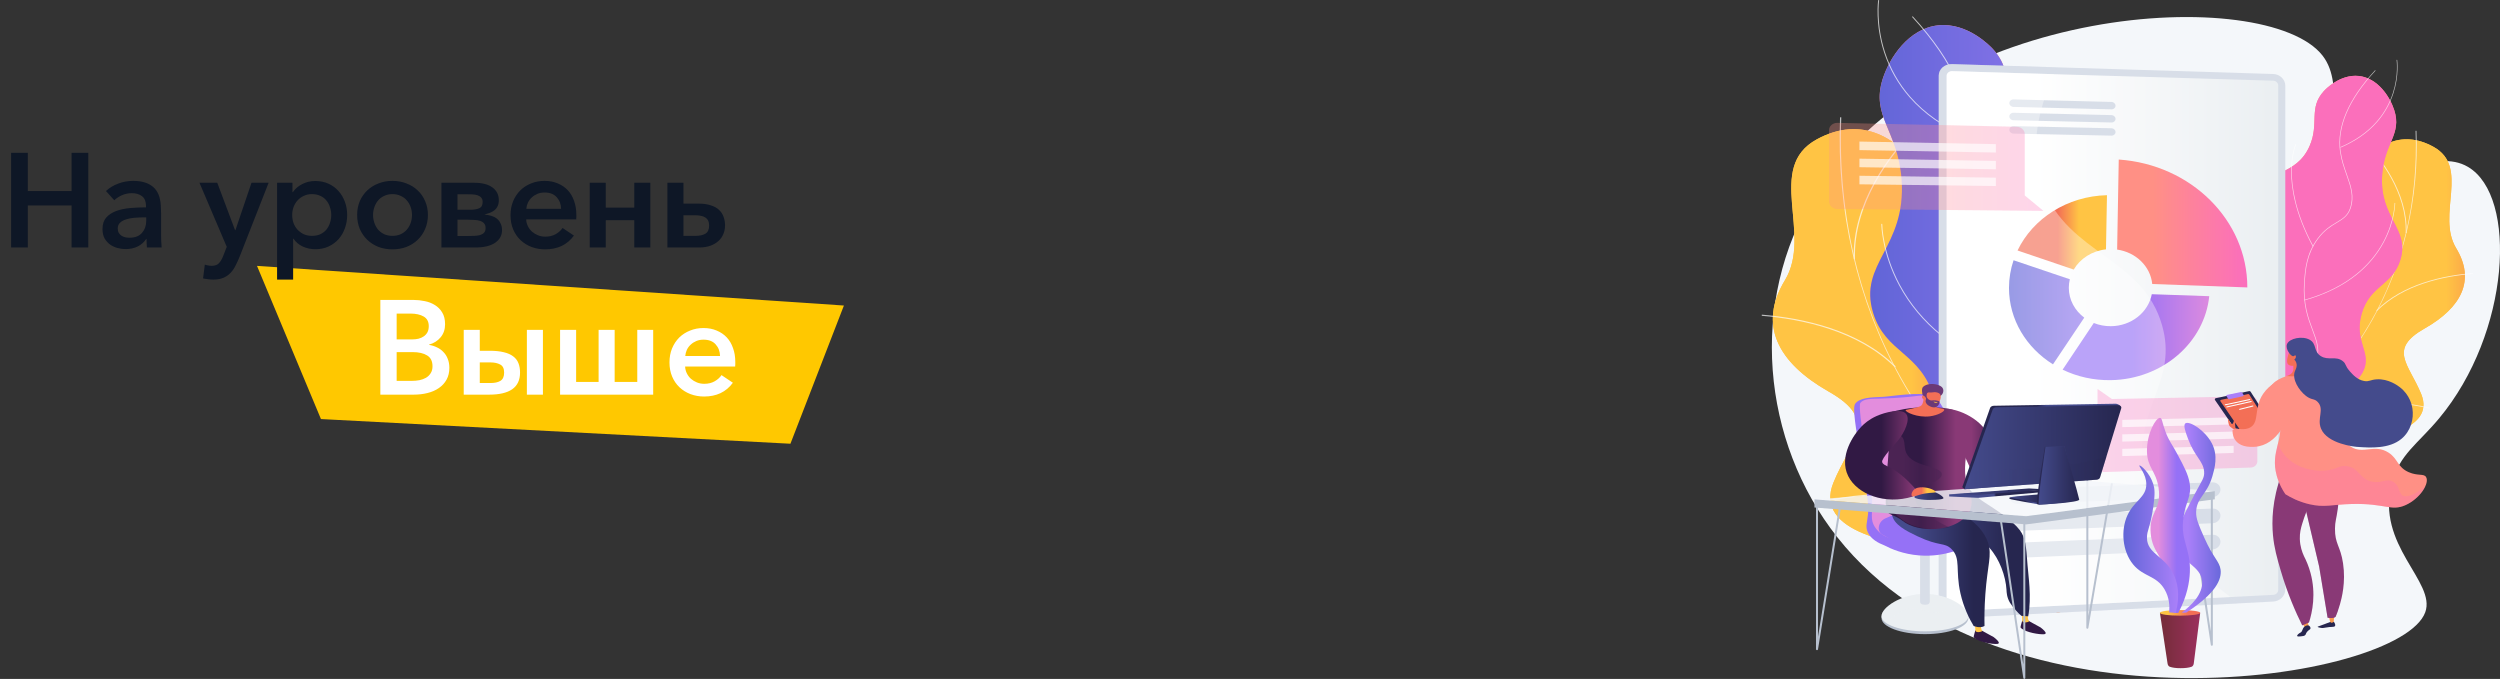 <svg width="1495" height="406" viewBox="0 0 1495 406" fill="none" xmlns="http://www.w3.org/2000/svg">
<rect x="0" y="0" width="1495" height="406" fill="#333333" stroke="none"/>
<path d="M153.686 159L504.659 182.71L472.677 265.351L191.927 250.598L153.686 159Z" fill="#FFC800"/>
<path d="M6.64 91.36H16.64V114.24H42.8V91.36H52.8V148H42.8V122.88H16.64V148H6.64V91.36ZM87.293 123.04C87.293 120.48 86.52 118.587 84.973 117.36C83.427 116.133 81.373 115.52 78.813 115.52C76.787 115.52 74.84 115.92 72.973 116.72C71.16 117.52 69.613 118.533 68.333 119.76L63.373 114.24C65.347 112.373 67.746 110.907 70.573 109.84C73.453 108.72 76.493 108.16 79.693 108.16C84.76 108.16 88.707 109.36 91.533 111.76C94.36 114.16 95.906 117.92 96.173 123.04C96.227 123.787 96.253 124.533 96.253 125.28C96.306 126.027 96.333 126.8 96.333 127.6V139.84C96.333 141.227 96.36 142.64 96.413 144.08C96.466 145.467 96.546 146.773 96.653 148H87.853C87.8 147.2 87.746 146.373 87.693 145.52C87.64 144.667 87.613 143.787 87.613 142.88H87.453C86.067 144.907 84.333 146.427 82.253 147.44C80.173 148.453 77.773 148.96 75.053 148.96C73.56 148.96 71.987 148.747 70.333 148.32C68.733 147.893 67.266 147.227 65.933 146.32C64.6 145.36 63.48 144.133 62.573 142.64C61.72 141.093 61.293 139.2 61.293 136.96C61.293 134.08 62.04 131.787 63.533 130.08C65.08 128.373 67.08 127.067 69.533 126.16C72.04 125.253 74.84 124.667 77.933 124.4C81.026 124.133 84.147 124 87.293 124V123.04ZM85.853 130C84.04 130 82.2 130.08 80.333 130.24C78.52 130.4 76.867 130.72 75.373 131.2C73.933 131.627 72.733 132.293 71.773 133.2C70.867 134.053 70.413 135.2 70.413 136.64C70.413 137.707 70.626 138.587 71.053 139.28C71.48 139.973 72.013 140.533 72.653 140.96C73.347 141.387 74.12 141.707 74.973 141.92C75.826 142.08 76.68 142.16 77.533 142.16C80.733 142.16 83.186 141.2 84.893 139.28C86.6 137.307 87.453 134.88 87.453 132V130H85.853ZM140.556 137.6H140.796L150.396 109.28H160.636L143.516 152.96C142.662 155.093 141.782 157.04 140.876 158.8C140.022 160.56 138.982 162.053 137.756 163.28C136.582 164.507 135.169 165.467 133.516 166.16C131.862 166.853 129.862 167.2 127.516 167.2C126.449 167.2 125.382 167.12 124.316 166.96C123.302 166.853 122.342 166.693 121.436 166.48L122.476 158.24C123.062 158.453 123.702 158.613 124.396 158.72C125.142 158.88 125.862 158.96 126.556 158.96C128.529 158.96 129.996 158.427 130.956 157.36C131.916 156.347 132.769 154.88 133.516 152.96L135.596 147.6L119.276 109.28H129.916L140.556 137.6ZM175.296 167.2H165.696V109.28H174.896V114.88H175.136C176.522 112.853 178.389 111.253 180.736 110.08C183.082 108.853 185.669 108.24 188.496 108.24C191.429 108.24 194.069 108.773 196.416 109.84C198.762 110.907 200.762 112.373 202.416 114.24C204.069 116.053 205.349 118.213 206.256 120.72C207.162 123.173 207.616 125.787 207.616 128.56C207.616 131.333 207.162 133.973 206.256 136.48C205.402 138.933 204.149 141.093 202.496 142.96C200.842 144.827 198.816 146.32 196.416 147.44C194.069 148.507 191.429 149.04 188.496 149.04C185.936 149.04 183.456 148.507 181.056 147.44C178.709 146.32 176.842 144.747 175.456 142.72H175.296V167.2ZM198.096 128.56C198.096 126.907 197.829 125.333 197.296 123.84C196.816 122.293 196.096 120.96 195.136 119.84C194.176 118.667 192.976 117.76 191.536 117.12C190.096 116.427 188.416 116.08 186.496 116.08C184.736 116.08 183.136 116.427 181.696 117.12C180.256 117.76 179.002 118.667 177.936 119.84C176.922 120.96 176.122 122.293 175.536 123.84C175.002 125.333 174.736 126.907 174.736 128.56C174.736 130.267 175.002 131.893 175.536 133.44C176.122 134.933 176.922 136.24 177.936 137.36C179.002 138.48 180.256 139.387 181.696 140.08C183.136 140.72 184.736 141.04 186.496 141.04C188.416 141.04 190.096 140.72 191.536 140.08C192.976 139.387 194.176 138.48 195.136 137.36C196.096 136.187 196.816 134.853 197.296 133.36C197.829 131.813 198.096 130.213 198.096 128.56ZM255.893 128.56C255.893 131.6 255.333 134.4 254.213 136.96C253.146 139.467 251.653 141.627 249.733 143.44C247.866 145.253 245.626 146.667 243.013 147.68C240.453 148.64 237.679 149.12 234.693 149.12C231.706 149.12 228.933 148.64 226.373 147.68C223.813 146.667 221.573 145.253 219.653 143.44C217.786 141.627 216.293 139.467 215.173 136.96C214.106 134.4 213.573 131.6 213.573 128.56C213.573 125.52 214.106 122.747 215.173 120.24C216.293 117.733 217.786 115.6 219.653 113.84C221.573 112.027 223.813 110.64 226.373 109.68C228.933 108.667 231.706 108.16 234.693 108.16C237.679 108.16 240.453 108.667 243.013 109.68C245.626 110.64 247.866 112.027 249.733 113.84C251.653 115.6 253.146 117.733 254.213 120.24C255.333 122.747 255.893 125.52 255.893 128.56ZM246.373 128.56C246.373 126.907 246.106 125.333 245.573 123.84C245.039 122.293 244.266 120.96 243.253 119.84C242.293 118.667 241.066 117.76 239.573 117.12C238.133 116.427 236.506 116.08 234.693 116.08C232.879 116.08 231.253 116.427 229.812 117.12C228.373 117.76 227.146 118.667 226.133 119.84C225.173 120.96 224.426 122.293 223.893 123.84C223.359 125.333 223.093 126.907 223.093 128.56C223.093 130.213 223.359 131.813 223.893 133.36C224.426 134.853 225.173 136.187 226.133 137.36C227.146 138.48 228.373 139.387 229.812 140.08C231.253 140.72 232.879 141.04 234.693 141.04C236.506 141.04 238.133 140.72 239.573 140.08C241.066 139.387 242.293 138.48 243.253 137.36C244.266 136.187 245.039 134.853 245.573 133.36C246.106 131.813 246.373 130.213 246.373 128.56ZM281.176 125.44C283.363 125.44 285.15 125.147 286.536 124.56C287.923 123.973 288.616 122.72 288.616 120.8C288.616 119.68 288.35 118.827 287.816 118.24C287.283 117.6 286.563 117.12 285.656 116.8C284.75 116.48 283.683 116.293 282.456 116.24C281.23 116.187 279.923 116.16 278.536 116.16H273.576V125.44H281.176ZM273.576 141.12H279.416C280.91 141.12 282.323 141.093 283.656 141.04C284.99 140.987 286.136 140.827 287.096 140.56C288.11 140.24 288.91 139.76 289.496 139.12C290.083 138.48 290.376 137.547 290.376 136.32C290.376 135.147 290.083 134.24 289.496 133.6C288.91 132.907 288.11 132.4 287.096 132.08C286.136 131.76 284.99 131.573 283.656 131.52C282.323 131.413 280.91 131.36 279.416 131.36H273.576V141.12ZM263.976 148V109.28H283.336C288.243 109.28 291.95 110.213 294.456 112.08C297.016 113.947 298.296 116.48 298.296 119.68C298.296 121.12 298.056 122.32 297.576 123.28C297.15 124.24 296.536 125.04 295.736 125.68C294.936 126.32 294.003 126.853 292.936 127.28C291.923 127.653 290.83 128 289.656 128.32C291.096 128.427 292.456 128.667 293.736 129.04C295.016 129.413 296.136 129.973 297.096 130.72C298.056 131.467 298.803 132.427 299.336 133.6C299.923 134.72 300.216 136.08 300.216 137.68C300.216 140.773 298.83 143.28 296.056 145.2C293.283 147.067 289.363 148 284.296 148H263.976ZM335.534 124.88C335.481 122.107 334.601 119.787 332.894 117.92C331.241 116.053 328.814 115.12 325.614 115.12C324.068 115.12 322.654 115.387 321.374 115.92C320.094 116.453 318.974 117.173 318.014 118.08C317.054 118.933 316.281 119.973 315.694 121.2C315.161 122.373 314.841 123.6 314.734 124.88H335.534ZM344.654 128.4C344.654 128.827 344.654 129.28 344.654 129.76C344.654 130.24 344.628 130.72 344.574 131.2H314.654C314.708 132.64 315.054 134 315.694 135.28C316.334 136.56 317.161 137.653 318.174 138.56C319.241 139.467 320.441 140.187 321.774 140.72C323.108 141.253 324.548 141.52 326.094 141.52C328.494 141.52 330.574 141.013 332.334 140C334.094 138.987 335.454 137.76 336.414 136.32L343.214 140.88C341.188 143.653 338.708 145.733 335.774 147.12C332.894 148.453 329.641 149.12 326.014 149.12C323.134 149.12 320.414 148.64 317.854 147.68C315.348 146.72 313.161 145.36 311.294 143.6C309.428 141.84 307.961 139.707 306.894 137.2C305.828 134.693 305.294 131.867 305.294 128.72C305.294 125.68 305.801 122.907 306.814 120.4C307.881 117.84 309.321 115.653 311.134 113.84C313.001 112.027 315.161 110.64 317.614 109.68C320.068 108.667 322.734 108.16 325.614 108.16C328.548 108.16 331.188 108.667 333.534 109.68C335.881 110.64 337.881 112 339.534 113.76C341.188 115.52 342.441 117.653 343.294 120.16C344.201 122.613 344.654 125.36 344.654 128.4ZM362.251 148H352.651V109.28H362.251V124.16H379.291V109.28H388.891V148H379.291V131.68H362.251V148ZM408.698 109.28V121.76H417.738C420.618 121.76 423.071 122.107 425.098 122.8C427.125 123.44 428.751 124.347 429.978 125.52C431.258 126.693 432.165 128.08 432.698 129.68C433.285 131.28 433.578 132.987 433.578 134.8C433.578 136.667 433.231 138.4 432.538 140C431.898 141.6 430.911 142.987 429.578 144.16C428.298 145.333 426.698 146.267 424.778 146.96C422.858 147.653 420.618 148 418.058 148H399.098V109.28H408.698ZM408.698 141.04H415.978C418.378 141.04 420.325 140.613 421.818 139.76C423.311 138.853 424.058 137.2 424.058 134.8C424.058 133.627 423.845 132.64 423.418 131.84C422.991 131.04 422.405 130.427 421.658 130C420.911 129.52 420.031 129.2 419.018 129.04C418.058 128.827 416.991 128.72 415.818 128.72H408.698V141.04Z" fill="#0E1726"/>
<path d="M227.44 179.36H247.36C249.547 179.36 251.76 179.6 254 180.08C256.24 180.507 258.24 181.28 260 182.4C261.813 183.467 263.28 184.933 264.4 186.8C265.573 188.667 266.16 191.04 266.16 193.92C266.16 196.96 265.28 199.547 263.52 201.68C261.76 203.813 259.44 205.28 256.56 206.08V206.24C258.267 206.507 259.867 207.013 261.36 207.76C262.853 208.453 264.133 209.387 265.2 210.56C266.32 211.68 267.173 213.04 267.76 214.64C268.4 216.187 268.72 217.947 268.72 219.92C268.72 222.64 268.16 225.013 267.04 227.04C265.92 229.067 264.373 230.747 262.4 232.08C260.48 233.413 258.213 234.4 255.6 235.04C253.04 235.68 250.293 236 247.36 236H227.44V179.36ZM237.2 202.96H246.48C247.813 202.96 249.067 202.827 250.24 202.56C251.467 202.24 252.533 201.76 253.44 201.12C254.347 200.48 255.067 199.68 255.6 198.72C256.133 197.707 256.4 196.48 256.4 195.04C256.4 192.373 255.387 190.453 253.36 189.28C251.333 188.107 248.693 187.52 245.44 187.52H237.2V202.96ZM237.2 227.76H246.24C247.787 227.76 249.307 227.627 250.8 227.36C252.293 227.04 253.6 226.56 254.72 225.92C255.893 225.227 256.827 224.32 257.52 223.2C258.267 222.08 258.64 220.693 258.64 219.04C258.64 216 257.573 213.84 255.44 212.56C253.307 211.227 250.4 210.56 246.72 210.56H237.2V227.76ZM286.908 197.28V209.76H292.828C296.188 209.76 299.014 210.053 301.308 210.64C303.601 211.173 305.468 212 306.908 213.12C308.348 214.187 309.388 215.547 310.028 217.2C310.668 218.8 310.988 220.667 310.988 222.8C310.988 227.28 309.414 230.613 306.268 232.8C303.174 234.933 298.588 236 292.508 236H277.308V197.28H286.908ZM286.908 229.04H293.468C295.868 229.04 297.788 228.613 299.228 227.76C300.721 226.853 301.468 225.2 301.468 222.8C301.468 220.4 300.694 218.8 299.148 218C297.601 217.147 295.628 216.72 293.228 216.72H286.908V229.04ZM324.668 197.28V236H315.068V197.28H324.668ZM334.926 236V197.28H344.526V228.4H357.966V197.28H367.566V228.4H381.086V197.28H390.606V236H334.926ZM430.584 212.88C430.531 210.107 429.651 207.787 427.944 205.92C426.291 204.053 423.864 203.12 420.664 203.12C419.118 203.12 417.704 203.387 416.424 203.92C415.144 204.453 414.024 205.173 413.064 206.08C412.104 206.933 411.331 207.973 410.744 209.2C410.211 210.373 409.891 211.6 409.784 212.88H430.584ZM439.704 216.4C439.704 216.827 439.704 217.28 439.704 217.76C439.704 218.24 439.678 218.72 439.624 219.2H409.704C409.758 220.64 410.104 222 410.744 223.28C411.384 224.56 412.211 225.653 413.224 226.56C414.291 227.467 415.491 228.187 416.824 228.72C418.158 229.253 419.598 229.52 421.144 229.52C423.544 229.52 425.624 229.013 427.384 228C429.144 226.987 430.504 225.76 431.464 224.32L438.264 228.88C436.238 231.653 433.758 233.733 430.824 235.12C427.944 236.453 424.691 237.12 421.064 237.12C418.184 237.12 415.464 236.64 412.904 235.68C410.398 234.72 408.211 233.36 406.344 231.6C404.478 229.84 403.011 227.707 401.944 225.2C400.878 222.693 400.344 219.867 400.344 216.72C400.344 213.68 400.851 210.907 401.864 208.4C402.931 205.84 404.371 203.653 406.184 201.84C408.051 200.027 410.211 198.64 412.664 197.68C415.118 196.667 417.784 196.16 420.664 196.16C423.598 196.16 426.238 196.667 428.584 197.68C430.931 198.64 432.931 200 434.584 201.76C436.238 203.52 437.491 205.653 438.344 208.16C439.251 210.613 439.704 213.36 439.704 216.4Z" fill="white"/>
<path d="M1388.82 33.167C1403.69 52.113 1386.87 83.221 1408.77 97.367C1430.09 111.136 1455.81 87.984 1475.89 99.821C1505.67 117.381 1501.21 199.076 1458.56 250.218C1445.73 265.597 1434.93 271.637 1430.32 288.937C1420.41 326.082 1456.98 347.772 1450.29 366.161C1435.2 407.566 1196.29 444.477 1098.83 321.408C1053.31 263.929 1045.64 180.374 1084.97 116.483C1156.05 1.029 1355.47 -9.345 1388.82 33.167Z" fill="#F4F7FA"/>
<path d="M1351.75 291.766C1349.19 291.568 1343.81 289.082 1342.71 287.908C1335.33 280.097 1320.49 266.288 1320.67 255.403C1320.7 253.544 1329.72 251.461 1330.92 249.709C1336.32 247.11 1338.37 246.514 1342.16 241.748C1353.37 227.681 1325.1 203.223 1356.15 193C1378.89 185.511 1398.71 191.97 1394.67 159.481C1390.63 126.993 1416.17 66.487 1455.06 87.718C1477.38 99.903 1456.68 128.487 1468.82 148.484C1480.36 167.487 1472.08 183.836 1449.97 196.392C1427.86 208.948 1440.4 217.428 1447.87 235.625C1456.85 257.483 1419.57 262.898 1402.12 264.061C1388.08 264.998 1353 276.012 1351.74 291.765L1351.75 291.766Z" fill="url(#paint0_linear_4_2600)"/>
<path d="M1351.75 291.766C1349.19 291.568 1343.81 289.082 1342.71 287.908C1335.33 280.097 1320.49 266.288 1320.67 255.403C1320.7 253.544 1329.72 251.461 1330.92 249.709C1336.32 247.11 1338.37 246.514 1342.16 241.748C1353.37 227.681 1325.1 203.223 1356.15 193C1378.89 185.511 1398.71 191.97 1394.67 159.481C1390.63 126.993 1416.17 66.487 1455.06 87.718C1477.38 99.903 1456.68 128.487 1468.82 148.484C1480.36 167.487 1472.08 183.836 1449.97 196.392C1427.86 208.948 1440.4 217.428 1447.87 235.625C1456.85 257.483 1419.57 262.898 1402.12 264.061C1388.08 264.998 1353 276.012 1351.74 291.765L1351.75 291.766Z" fill="url(#paint1_linear_4_2600)"/>
<g style="mix-blend-mode:soft-light" opacity="0.7">
<path d="M1332.05 272.579L1331.79 272.142C1405.74 235.629 1447.87 163.137 1444.5 78.224L1445.05 78.205C1446.64 118.448 1437.63 157.376 1418.97 190.78C1399.36 225.898 1369.3 254.183 1332.05 272.578L1332.05 272.579Z" fill="#FCFDFE"/>
<path d="M1452.75 244.321C1430.6 238.665 1394.06 239.935 1371.3 247.156L1371.11 246.686C1393.97 239.439 1430.65 238.162 1452.9 243.843L1452.75 244.321H1452.75Z" fill="#FCFDFE"/>
<path d="M1346.48 265.259L1346.09 264.904C1355.02 256.901 1359.16 245.098 1358.39 229.821C1357.83 218.621 1354.7 205.848 1349.08 191.858L1349.59 191.687C1355.23 205.724 1358.38 218.546 1358.94 229.797C1359.71 245.219 1355.52 257.15 1346.48 265.258L1346.48 265.259Z" fill="#FCFDFE"/>
<path d="M1421.42 185.946L1421.01 185.61C1436.99 169.737 1461.23 164.699 1478.75 163.267L1478.8 163.762C1461.37 165.186 1437.27 170.191 1421.42 185.946Z" fill="#FCFDFE"/>
<path d="M1439.14 139.386L1438.6 139.372C1439.37 115.132 1423.07 94.444 1413.29 84.27L1413.7 83.942C1423.54 94.171 1439.92 114.976 1439.14 139.386Z" fill="#FCFDFE"/>
</g>
<path d="M1229.79 366.454C1233.34 366.178 1240.8 362.73 1242.34 361.102C1252.56 350.263 1273.16 331.105 1272.91 316.001C1272.86 313.422 1260.35 310.531 1258.69 308.101C1251.2 304.496 1248.36 303.667 1243.09 297.056C1227.53 277.538 1266.77 243.602 1223.69 229.418C1192.13 219.028 1164.63 227.989 1170.23 182.912C1175.84 137.836 1140.4 53.883 1086.44 83.342C1055.48 100.249 1084.19 139.91 1067.35 167.654C1051.34 194.02 1062.83 216.704 1093.5 234.125C1124.18 251.546 1106.78 263.313 1096.42 288.56C1083.97 318.888 1135.69 326.402 1159.89 328.016C1179.38 329.316 1228.05 344.597 1229.79 366.455L1229.79 366.454Z" fill="url(#paint2_linear_4_2600)"/>
<path d="M1229.79 366.454C1233.34 366.178 1240.8 362.73 1242.34 361.102C1252.56 350.263 1273.16 331.105 1272.91 316.001C1272.86 313.422 1260.35 310.531 1258.69 308.101C1251.2 304.496 1248.36 303.667 1243.09 297.056C1227.53 277.538 1266.77 243.602 1223.69 229.418C1192.13 219.028 1164.63 227.989 1170.23 182.912C1175.84 137.836 1140.4 53.883 1086.44 83.342C1055.48 100.249 1084.19 139.91 1067.35 167.654C1051.34 194.02 1062.83 216.704 1093.5 234.125C1124.18 251.546 1106.78 263.313 1096.42 288.56C1083.97 318.888 1135.69 326.402 1159.89 328.016C1179.38 329.316 1228.05 344.597 1229.79 366.455L1229.79 366.454Z" fill="url(#paint3_linear_4_2600)"/>
<g style="mix-blend-mode:soft-light" opacity="0.7">
<path d="M1257.12 339.833L1257.48 339.227C1154.89 288.565 1096.43 187.982 1101.1 70.167L1100.34 70.141C1098.13 125.977 1110.64 179.988 1136.52 226.337C1163.73 275.064 1205.43 314.309 1257.12 339.831L1257.12 339.833Z" fill="#FCFDFE"/>
<path d="M1089.65 300.626C1120.39 292.777 1171.09 294.541 1202.67 304.559L1202.92 303.908C1171.21 293.85 1120.31 292.081 1089.45 299.962L1089.65 300.627V300.626Z" fill="#FCFDFE"/>
<path d="M1237.1 329.678L1237.64 329.185C1225.25 318.081 1219.51 301.704 1220.57 280.508C1221.35 264.967 1225.7 247.246 1233.5 227.835L1232.78 227.599C1224.96 247.076 1220.59 264.867 1219.81 280.477C1218.74 301.877 1224.56 318.429 1237.1 329.678Z" fill="#FCFDFE"/>
<path d="M1133.13 219.63L1133.69 219.164C1111.52 197.139 1077.89 190.149 1053.57 188.163L1053.51 188.85C1077.69 190.825 1111.13 197.769 1133.13 219.63H1133.13Z" fill="#FCFDFE"/>
<path d="M1108.53 155.029L1109.29 155.01C1108.22 121.377 1130.83 92.673 1144.4 78.556L1143.83 78.102C1130.18 92.295 1107.46 121.162 1108.53 155.031L1108.53 155.029Z" fill="#FCFDFE"/>
</g>
<path d="M1303.89 310.599C1315.56 294.069 1306.24 265.469 1294.02 248.472C1279.76 228.629 1267.27 232.567 1257.5 216.35C1239.3 186.153 1275.13 160.118 1259.44 128.342C1246.6 102.366 1217.78 109.908 1205.01 80.554C1195.79 59.371 1206.37 45.261 1191.67 29.231C1190.41 27.86 1176.63 13.258 1159.01 15.152C1141.22 17.065 1129.92 34.666 1125.93 46.959C1118.56 69.684 1135.05 77.668 1137.17 107.527C1140.05 148.18 1111.19 157.444 1120.11 186.978C1127.48 211.366 1148.86 210.674 1156.43 237.863C1163.47 263.11 1147.59 272.88 1154.11 289.454C1169.12 327.579 1280.08 344.317 1303.89 310.599Z" fill="url(#paint4_linear_4_2600)"/>
<path d="M1303.89 310.599C1315.56 294.069 1306.24 265.469 1294.02 248.472C1279.76 228.629 1267.27 232.567 1257.5 216.35C1239.3 186.153 1275.13 160.118 1259.44 128.342C1246.6 102.366 1217.78 109.908 1205.01 80.554C1195.79 59.371 1206.37 45.261 1191.67 29.231C1190.41 27.86 1176.63 13.258 1159.01 15.152C1141.22 17.065 1129.92 34.666 1125.93 46.959C1118.56 69.684 1135.05 77.668 1137.17 107.527C1140.05 148.18 1111.19 157.444 1120.11 186.978C1127.48 211.366 1148.86 210.674 1156.43 237.863C1163.47 263.11 1147.59 272.88 1154.11 289.454C1169.12 327.579 1280.08 344.317 1303.89 310.599Z" fill="url(#paint5_linear_4_2600)"/>
<g style="mix-blend-mode:soft-light" opacity="0.7">
<path d="M1287.93 336.662C1288.07 336.662 1288.2 336.566 1288.22 336.431C1288.24 336.284 1288.13 336.147 1287.97 336.126C1269.11 333.595 1251.66 327.584 1236.11 318.259C1221.37 309.427 1206.14 300.293 1199.91 284.284C1195.2 272.176 1198.48 263.509 1202.64 252.537C1206.68 241.861 1211.71 228.574 1210.19 207.928C1209.32 196.139 1208.24 181.468 1197.69 167.233C1191.55 158.941 1185.39 155.258 1179.95 152.009C1174.25 148.601 1169.75 145.91 1167.36 139.061C1163.46 127.896 1166.77 118.547 1170.6 107.723C1172.96 101.042 1175.41 94.133 1176.59 85.866C1179.91 62.601 1168.93 37.039 1143.95 9.893C1143.84 9.778 1143.66 9.764 1143.53 9.859C1143.41 9.954 1143.39 10.125 1143.49 10.238C1168.37 37.264 1179.31 62.686 1176 85.796C1174.83 94.014 1172.39 100.898 1170.04 107.556C1166.17 118.468 1162.84 127.893 1166.79 139.222C1169.25 146.252 1174.06 149.128 1179.63 152.457C1185.02 155.679 1191.12 159.33 1197.2 167.533C1207.66 181.649 1208.74 196.24 1209.6 207.964C1211.11 228.501 1206.1 241.731 1202.08 252.361C1197.88 263.433 1194.57 272.179 1199.35 284.465C1205.64 300.645 1220.96 309.828 1235.78 318.71C1251.41 328.079 1268.94 334.118 1287.88 336.661C1287.9 336.662 1287.91 336.663 1287.92 336.663L1287.93 336.662Z" fill="white"/>
</g>
<g style="mix-blend-mode:soft-light" opacity="0.7">
<path d="M1201.89 174.643C1202 174.643 1202.11 174.588 1202.16 174.493C1218.85 143.583 1222.34 119.305 1222.34 104.379C1222.33 88.186 1218.31 79.18 1218.27 79.091C1218.21 78.954 1218.03 78.888 1217.88 78.945C1217.73 79.001 1217.66 79.16 1217.72 79.297C1217.76 79.386 1221.74 88.319 1221.74 104.416C1221.74 119.277 1218.25 143.456 1201.62 174.254C1201.55 174.387 1201.61 174.548 1201.76 174.615C1201.8 174.633 1201.85 174.643 1201.89 174.643H1201.89Z" fill="white"/>
</g>
<g style="mix-blend-mode:soft-light" opacity="0.7">
<path d="M1209.72 224.974C1209.85 224.974 1209.96 224.899 1210 224.785C1210.05 224.643 1209.96 224.492 1209.81 224.448C1190.62 219.038 1174.25 210.919 1161.16 200.318C1150.69 191.839 1142.28 181.761 1136.16 170.363C1125.75 150.959 1125.6 134.249 1125.6 134.084C1125.6 133.935 1125.46 133.815 1125.3 133.815C1125.14 133.815 1125.01 133.936 1125.01 134.085C1125.01 134.253 1125.16 151.086 1135.63 170.601C1141.79 182.062 1150.24 192.196 1160.77 200.721C1173.93 211.374 1190.37 219.53 1209.64 224.963C1209.67 224.971 1209.7 224.975 1209.72 224.975L1209.72 224.974Z" fill="white"/>
</g>
<g style="mix-blend-mode:soft-light" opacity="0.7">
<path d="M1219.57 309.271C1219.63 309.271 1219.7 309.251 1219.75 309.213C1234.76 298.387 1246.73 286.342 1255.33 273.408C1262.21 263.058 1266.96 252.121 1269.45 240.899C1273.69 221.784 1269.83 208.283 1269.79 208.149C1269.75 208.004 1269.58 207.921 1269.43 207.958C1269.27 207.996 1269.18 208.144 1269.22 208.287C1269.26 208.42 1273.09 221.822 1268.86 240.821C1264.97 258.354 1253.22 284.38 1219.38 308.788C1219.25 308.882 1219.23 309.05 1219.33 309.168C1219.39 309.234 1219.48 309.269 1219.56 309.269L1219.57 309.271Z" fill="white"/>
</g>
<g style="mix-blend-mode:soft-light" opacity="0.7">
<path d="M1176 82.075C1176.11 82.075 1176.22 82.018 1176.27 81.92C1176.34 81.786 1176.28 81.625 1176.13 81.561C1162.33 75.63 1150.99 67.671 1142.42 57.904C1135.57 50.089 1130.46 41.105 1127.24 31.2C1121.75 14.325 1123.69 0.444 1123.71 0.305C1123.73 0.158 1123.61 0.022 1123.45 0.002C1123.29 -0.016 1123.14 0.087 1123.12 0.234C1123.1 0.373 1121.15 14.349 1126.67 31.33C1129.91 41.304 1135.05 50.355 1141.95 58.226C1150.58 68.064 1161.99 76.079 1175.87 82.046C1175.91 82.063 1175.96 82.072 1176 82.072L1176 82.075Z" fill="white"/>
</g>
<path d="M1317.95 234.357C1310.48 223.788 1316.44 205.499 1324.25 194.631C1333.37 181.942 1341.36 184.462 1347.61 174.09C1359.24 154.782 1336.33 138.133 1346.37 117.814C1354.57 101.204 1373 106.026 1381.17 87.256C1387.07 73.711 1380.3 64.689 1389.7 54.438C1390.51 53.562 1399.32 44.225 1410.59 45.436C1421.96 46.659 1429.18 57.914 1431.73 65.774C1436.45 80.305 1425.91 85.411 1424.55 104.503C1422.71 130.497 1441.16 136.421 1435.46 155.307C1430.75 170.901 1417.08 170.459 1412.23 187.843C1407.73 203.987 1417.89 210.236 1413.72 220.832C1404.12 245.211 1333.17 255.914 1317.95 234.353V234.357Z" fill="url(#paint6_linear_4_2600)"/>
<path d="M1317.95 234.357C1310.48 223.788 1316.44 205.499 1324.25 194.631C1333.37 181.942 1341.36 184.462 1347.61 174.09C1359.24 154.782 1336.33 138.133 1346.37 117.814C1354.57 101.204 1373 106.026 1381.17 87.256C1387.07 73.711 1380.3 64.689 1389.7 54.438C1390.51 53.562 1399.32 44.225 1410.59 45.436C1421.96 46.659 1429.18 57.914 1431.73 65.774C1436.45 80.305 1425.91 85.411 1424.55 104.503C1422.71 130.497 1441.16 136.421 1435.46 155.307C1430.75 170.901 1417.08 170.459 1412.23 187.843C1407.73 203.987 1417.89 210.236 1413.72 220.832C1404.12 245.211 1333.17 255.914 1317.95 234.353V234.357Z" fill="url(#paint7_linear_4_2600)"/>
<g style="mix-blend-mode:soft-light" opacity="0.7">
<path d="M1328.15 251.023C1328.06 251.023 1327.98 250.961 1327.96 250.876C1327.95 250.781 1328.02 250.695 1328.12 250.681C1340.18 249.062 1351.34 245.218 1361.29 239.257C1370.71 233.609 1380.45 227.769 1384.43 217.532C1387.44 209.789 1385.34 204.247 1382.69 197.232C1380.1 190.405 1376.89 181.91 1377.86 168.707C1378.41 161.17 1379.1 151.788 1385.85 142.684C1389.78 137.382 1393.72 135.028 1397.19 132.95C1400.84 130.771 1403.72 129.049 1405.25 124.67C1407.74 117.53 1405.63 111.553 1403.18 104.632C1401.66 100.359 1400.1 95.942 1399.34 90.657C1397.22 75.779 1404.24 59.435 1420.22 42.077C1420.28 42.004 1420.4 41.995 1420.48 42.056C1420.56 42.117 1420.57 42.226 1420.51 42.299C1404.6 59.581 1397.61 75.836 1399.72 90.613C1400.47 95.868 1402.03 100.27 1403.54 104.527C1406.01 111.505 1408.14 117.532 1405.61 124.777C1404.04 129.273 1400.96 131.11 1397.4 133.24C1393.96 135.299 1390.05 137.634 1386.17 142.88C1379.48 151.906 1378.79 161.236 1378.24 168.733C1377.28 181.866 1380.48 190.325 1383.05 197.123C1385.73 204.202 1387.85 209.795 1384.79 217.651C1380.77 227.997 1370.97 233.869 1361.5 239.548C1351.51 245.538 1340.3 249.401 1328.18 251.026C1328.18 251.026 1328.17 251.027 1328.16 251.027L1328.15 251.023Z" fill="white"/>
</g>
<g style="mix-blend-mode:soft-light" opacity="0.7">
<path d="M1383.16 147.422C1383.09 147.422 1383.03 147.387 1382.99 147.326C1372.32 127.562 1370.09 112.036 1370.09 102.493C1370.1 92.138 1372.67 86.38 1372.69 86.322C1372.73 86.234 1372.84 86.192 1372.94 86.229C1373.04 86.265 1373.08 86.366 1373.04 86.454C1373.02 86.51 1370.47 92.222 1370.47 102.515C1370.47 112.018 1372.7 127.479 1383.34 147.172C1383.38 147.257 1383.34 147.36 1383.25 147.402C1383.22 147.415 1383.19 147.421 1383.17 147.421L1383.16 147.422Z" fill="white"/>
</g>
<g style="mix-blend-mode:soft-light" opacity="0.7">
<path d="M1378.16 179.607C1378.08 179.607 1378 179.559 1377.98 179.485C1377.95 179.394 1378 179.298 1378.1 179.27C1390.37 175.811 1400.84 170.619 1409.21 163.841C1415.9 158.419 1421.28 151.975 1425.2 144.686C1431.86 132.279 1431.95 121.593 1431.95 121.487C1431.95 121.392 1432.04 121.315 1432.14 121.315C1432.25 121.315 1432.33 121.392 1432.33 121.487C1432.33 121.595 1432.24 132.358 1425.54 144.836C1421.6 152.165 1416.19 158.644 1409.46 164.097C1401.05 170.909 1390.54 176.123 1378.22 179.598C1378.2 179.604 1378.18 179.607 1378.16 179.607H1378.16Z" fill="white"/>
</g>
<g style="mix-blend-mode:soft-light" opacity="0.7">
<path d="M1371.86 233.508C1371.82 233.508 1371.78 233.496 1371.74 233.471C1362.15 226.549 1354.49 218.847 1349 210.577C1344.59 203.958 1341.56 196.964 1339.96 189.788C1337.25 177.565 1339.72 168.932 1339.75 168.847C1339.77 168.755 1339.88 168.701 1339.98 168.725C1340.08 168.75 1340.14 168.844 1340.11 168.936C1340.09 169.021 1337.64 177.592 1340.34 189.74C1342.83 200.952 1350.34 217.592 1371.98 233.201C1372.06 233.261 1372.07 233.368 1372.01 233.443C1371.97 233.486 1371.92 233.508 1371.86 233.508Z" fill="white"/>
</g>
<g style="mix-blend-mode:soft-light" opacity="0.7">
<path d="M1399.72 88.232C1399.65 88.232 1399.58 88.195 1399.55 88.133C1399.5 88.047 1399.54 87.945 1399.64 87.904C1408.46 84.112 1415.71 79.022 1421.19 72.776C1425.57 67.779 1428.84 62.035 1430.9 55.701C1434.41 44.911 1433.17 36.035 1433.16 35.946C1433.14 35.851 1433.22 35.764 1433.32 35.752C1433.43 35.74 1433.52 35.806 1433.53 35.9C1433.55 35.989 1434.79 44.926 1431.27 55.785C1429.19 62.162 1425.91 67.95 1421.49 72.984C1415.98 79.275 1408.68 84.399 1399.8 88.215C1399.77 88.226 1399.75 88.232 1399.72 88.232H1399.72Z" fill="white"/>
</g>
<path d="M1359.42 44.25L1167.32 38.331C1162.93 38.195 1159.36 41.293 1159.36 45.25V362.921C1159.36 366.878 1162.93 369.901 1167.32 369.674L1359.42 359.729C1363.4 359.524 1366.61 356.316 1366.61 352.562V51.267C1366.61 47.514 1363.4 44.373 1359.42 44.25Z" fill="#D8DEE8"/>
<g style="mix-blend-mode:multiply" opacity="0.3">
<path d="M1280.6 278.825C1277.34 242.502 1301.85 227.509 1292.5 194.601C1280.95 153.923 1236.51 152.18 1221.38 112.289C1215.58 97.006 1213.29 73.899 1229.89 40.259L1167.32 38.331C1162.93 38.195 1159.36 41.293 1159.36 45.25V362.921C1159.36 366.878 1162.93 369.901 1167.32 369.674L1338.61 360.806C1295.03 330.087 1282.61 301.152 1280.6 278.825Z" fill="#D8DEE8"/>
</g>
<path d="M1359.42 48.261L1167.32 42.544C1165.52 42.49 1164.05 43.765 1164.05 45.386V362.686C1164.05 364.308 1165.52 365.551 1167.32 365.461L1359.42 355.717C1361.05 355.635 1362.38 354.314 1362.38 352.773V51.144C1362.38 49.603 1361.05 48.31 1359.42 48.261Z" fill="url(#paint8_linear_4_2600)"/>
<path d="M1323.14 288.468L1206.58 292.292C1203.82 292.383 1201.59 294.485 1201.59 296.988C1201.59 299.491 1203.82 301.441 1206.58 301.344L1323.14 297.255C1325.73 297.165 1327.83 295.126 1327.83 292.702C1327.83 290.279 1325.73 288.383 1323.14 288.468Z" fill="#D8DEE8"/>
<path d="M1323.14 304.12L1206.58 308.416C1203.82 308.518 1201.59 310.629 1201.59 313.132C1201.59 315.635 1203.82 317.576 1206.58 317.468L1323.14 312.905C1325.73 312.803 1327.83 310.758 1327.83 308.334C1327.83 305.911 1325.73 304.024 1323.14 304.12Z" fill="#D8DEE8"/>
<path d="M1323.14 319.77L1206.58 324.539C1203.82 324.652 1201.59 326.771 1201.59 329.274C1201.59 331.777 1203.82 333.709 1206.58 333.591L1323.14 328.555C1325.73 328.444 1327.83 326.388 1327.83 323.966C1327.83 321.542 1325.73 319.664 1323.14 319.77Z" fill="#D8DEE8"/>
<path d="M1262.7 60.964L1204.06 59.451C1202.7 59.416 1201.59 60.392 1201.59 61.63C1201.59 62.869 1202.7 63.901 1204.06 63.933L1262.7 65.379C1264.02 65.412 1265.09 64.449 1265.09 63.231C1265.09 62.012 1264.02 60.996 1262.7 60.962V60.964Z" fill="#D8DEE8"/>
<path d="M1262.7 68.831L1204.06 67.438C1202.7 67.405 1201.59 68.383 1201.59 69.622C1201.59 70.861 1202.7 71.89 1204.06 71.921L1262.7 73.249C1264.02 73.279 1265.09 72.316 1265.09 71.096C1265.09 69.877 1264.02 68.864 1262.7 68.832V68.831Z" fill="#D8DEE8"/>
<path d="M1262.7 76.698L1204.06 75.422C1202.7 75.393 1201.59 76.373 1201.59 77.611C1201.59 78.85 1202.7 79.876 1204.06 79.904L1262.7 81.114C1264.02 81.141 1265.09 80.174 1265.09 78.956C1265.09 77.737 1264.02 76.725 1262.7 76.697V76.698Z" fill="#D8DEE8"/>
<path d="M1240.1 161.204C1243.91 154.648 1251.04 149.991 1259.38 149.122L1259.97 116.726C1236.17 117.292 1215.67 130.647 1206.49 149.791L1240.1 161.204Z" fill="url(#paint9_linear_4_2600)"/>
<path d="M1286.77 175.938C1284.74 186.701 1274.59 194.962 1262.31 195.065C1258.68 195.096 1255.22 194.41 1252.09 193.151L1233.45 221.057C1242.07 225.225 1251.9 227.501 1262.31 227.328C1293.25 226.812 1318.3 204.774 1321.13 177.12L1286.78 175.939L1286.77 175.938Z" fill="url(#paint10_linear_4_2600)"/>
<path d="M1227.68 217.879L1246.39 189.949C1240.75 185.739 1237.15 179.309 1237.15 172.085C1237.15 170.34 1237.36 168.639 1237.76 167.003L1204.11 155.635C1202.34 160.862 1201.38 166.418 1201.38 172.177C1201.38 191.248 1211.83 207.979 1227.68 217.879Z" fill="url(#paint11_linear_4_2600)"/>
<path d="M1266.05 149.245C1277.27 150.837 1286 159.321 1287.04 169.836L1343.9 171.881C1343.9 171.859 1343.9 171.835 1343.9 171.812C1343.9 131.698 1310.25 98.368 1267.01 95.407L1266.05 149.245H1266.05Z" fill="url(#paint12_linear_4_2600)"/>
<g style="mix-blend-mode:soft-light" opacity="0.35">
<path d="M1281.05 278.813C1277.78 242.493 1302.28 227.503 1292.94 194.597C1281.39 153.923 1236.96 152.18 1221.83 112.294C1216.27 97.643 1213.94 75.799 1228.39 44.36L1167.79 42.556C1165.99 42.503 1164.52 43.777 1164.52 45.399V362.664C1164.52 364.285 1165.99 365.528 1167.79 365.438L1333.84 357.016C1294.46 327.691 1282.97 300.212 1281.05 278.813Z" fill="white"/>
</g>
<g style="mix-blend-mode:multiply" opacity="0.3">
<path d="M1221.98 126.103L1098.81 124.987C1096.03 124.961 1093.77 122.943 1093.77 120.475V77.829C1093.77 75.363 1096.03 73.412 1098.81 73.473L1206.04 75.797C1208.68 75.854 1210.81 77.843 1210.81 80.238V116.892L1221.98 126.102V126.103Z" fill="url(#paint13_linear_4_2600)"/>
</g>
<path opacity="0.67" d="M1193.51 91.21L1111.94 89.762V84.649L1193.51 86.2V91.21Z" fill="white"/>
<path opacity="0.67" d="M1193.51 101.231L1111.94 99.988V94.876L1193.51 96.221V101.231Z" fill="white"/>
<path opacity="0.67" d="M1193.51 111.251L1111.94 110.213V105.1L1193.51 106.24V111.251Z" fill="white"/>
<g style="mix-blend-mode:multiply" opacity="0.3">
<path d="M1262.92 238.603L1345.98 236.977C1348.15 236.935 1349.9 238.552 1349.9 240.588V275.794C1349.9 277.829 1348.15 279.534 1345.98 279.601L1258.43 282.287C1256.17 282.357 1254.33 280.721 1254.33 278.634V232.614L1262.92 238.604L1262.92 238.603Z" fill="url(#paint14_linear_4_2600)"/>
</g>
<path opacity="0.67" d="M1269.12 268.407L1335.72 266.595V270.851L1269.12 272.736V268.407Z" fill="white"/>
<path opacity="0.67" d="M1269.12 259.751L1335.72 258.084V262.339L1269.12 264.079V259.751Z" fill="white"/>
<path opacity="0.67" d="M1269.12 251.092L1335.72 249.574V253.83L1269.12 255.421V251.092Z" fill="white"/>
<ellipse cx="1151.11" cy="369.563" rx="25.972" ry="9.65" fill="#B7C0CE"/>
<path d="M1125.14 368.432C1125.14 373.463 1136.76 377.541 1151.11 377.541C1165.45 377.541 1177.08 373.463 1177.08 368.432C1177.08 363.401 1165.45 355.17 1151.11 355.17C1136.77 355.17 1125.14 363.401 1125.14 368.432Z" fill="#EBEFF2"/>
<g style="mix-blend-mode:multiply" opacity="0.3">
<path d="M1125.14 368.432C1125.14 363.401 1136.76 355.17 1151.11 355.17C1157.73 355.17 1163.77 356.927 1168.36 359.311C1168.68 359.923 1168.83 360.532 1168.77 361.11C1168.47 363.941 1163.4 365.681 1160.49 366.255C1153.16 367.701 1149.58 363.71 1143.54 363.862C1139.8 363.956 1134.62 365.665 1128.48 372.903C1126.36 371.581 1125.14 370.057 1125.14 368.432Z" fill="#EBEFF2"/>
</g>
<path d="M1149.69 361.475C1150.73 361.709 1151.69 361.701 1152.6 361.49C1153.43 361.299 1154 360.603 1154 359.826V326.442H1148.22V359.794C1148.22 360.594 1148.84 361.279 1149.69 361.473L1149.69 361.475Z" fill="#D8DEE8"/>
<path d="M1181.13 316.711L1172.31 311.634C1171.94 309.737 1171.83 242.837 1154.94 236.607C1148.08 234.073 1130.13 237.136 1126.08 237.3C1117.98 237.63 1112.21 237.864 1109.43 241.379C1105.87 245.893 1118.36 294.28 1117.12 307.193C1116.61 312.458 1115.33 314.796 1116.93 318.284C1118.85 322.462 1123.29 324.778 1126.75 326.083C1130.88 328.265 1138.07 331.378 1147.57 332.135C1163.57 333.411 1175.51 327.163 1179.62 324.773C1181.45 324.248 1182.82 322.865 1183.21 321.158C1183.6 319.426 1182.77 317.655 1181.13 316.71L1181.13 316.711Z" fill="url(#paint15_linear_4_2600)"/>
<path d="M1124.3 238.362C1118.31 238.523 1114.59 238.46 1112.53 240.893C1110.37 243.448 1119.07 289.92 1119.47 299.015C1119.84 307.307 1118.24 310.585 1121.18 315.18C1121.18 315.18 1122.67 317.514 1125.04 319.269C1133.38 325.467 1154.91 325.392 1163.97 312.452C1171.2 302.129 1161.67 242.619 1153.18 237.584C1149.02 235.117 1148.06 237.723 1124.3 238.363L1124.3 238.362Z" fill="url(#paint16_linear_4_2600)"/>
<path d="M1181.77 312.151L1172.95 307.074C1172.95 307.074 1149.32 300.002 1127.45 309.974C1125 311.091 1123.48 313.397 1123.48 315.891C1123.48 317.803 1124.74 319.529 1126.68 320.268C1130.5 322.639 1137.94 326.552 1148.21 327.578C1164.53 329.206 1176.67 322.403 1180.26 320.216C1182.09 319.691 1183.46 318.308 1183.85 316.601C1184.24 314.869 1183.42 313.098 1181.77 312.153L1181.77 312.151Z" fill="url(#paint17_linear_4_2600)"/>
<path d="M1220.23 375.185L1212.7 371.064H1209.3C1209.3 371.064 1208.14 374.989 1208.27 375.185C1209.79 377.444 1216.84 379.163 1221.24 379.306C1221.97 379.331 1222.99 379.334 1223.26 378.851C1223.7 378.034 1221.71 376.321 1220.23 375.185Z" fill="url(#paint18_linear_4_2600)"/>
<path d="M1212.57 366.568C1212.55 368.969 1212.67 370.662 1213.33 371.408C1213.79 371.933 1209.32 373.113 1209.3 371.064C1209.28 369.716 1209.05 367.404 1208.81 366.727C1210.07 366.674 1211.32 366.621 1212.57 366.568Z" fill="url(#paint19_linear_4_2600)"/>
<path d="M1192.21 380.979L1184.68 376.858H1181.28C1181.28 376.858 1180.12 380.783 1180.25 380.979C1181.77 383.239 1188.82 384.958 1193.22 385.101C1193.95 385.125 1194.97 385.127 1195.24 384.645C1195.68 383.829 1193.69 382.115 1192.21 380.979Z" fill="url(#paint20_linear_4_2600)"/>
<path d="M1184.55 372.362C1184.54 374.763 1184.65 376.456 1185.31 377.202C1185.77 377.727 1181.31 378.907 1181.28 376.86C1181.27 375.511 1181.03 373.199 1180.8 372.522C1182.05 372.469 1183.3 372.416 1184.55 372.364L1184.55 372.362Z" fill="url(#paint21_linear_4_2600)"/>
<path d="M1212.87 368.562C1215 356.852 1212.92 344.344 1212.44 337.617C1211.66 326.919 1211.28 321.57 1207.88 317.076C1203.42 311.191 1194.31 305.307 1186.61 300.334C1185.95 299.904 1184.61 299.056 1182.95 297.708C1178.8 294.348 1176.17 290.814 1174.58 288.324C1157.15 283.668 1141.07 285.555 1133.97 294.067C1133.15 295.05 1131.1 297.183 1130.7 300.33C1129.81 307.427 1137.47 315.971 1146.06 317.757C1156.99 320.024 1163.33 309.813 1173.01 313.211C1173.97 313.551 1176.82 316.162 1182.6 321.227C1186.8 324.905 1188.89 326.744 1189.56 327.475C1195.75 334.24 1199.43 344.654 1199.88 352.715C1199.96 354.145 1200.03 357.14 1201.92 360.349C1203.37 362.805 1207.35 367.271 1208.81 368.283C1210.17 368.375 1211.52 368.468 1212.87 368.562H1212.87Z" fill="url(#paint22_linear_4_2600)"/>
<path d="M1180.25 374.344C1180.25 374.344 1183.98 375.947 1186.74 374.344C1186.65 370.098 1186.65 363.455 1187.24 355.329C1188.55 337.544 1191.31 332.166 1188.86 324.57C1187.09 319.09 1182.33 311.623 1168.29 304.641L1132.64 301.458C1132.64 301.458 1130.96 303.949 1131.37 307.397C1132.12 313.71 1140.09 317.579 1146.76 320.744C1159.92 326.991 1162.7 324.118 1166.98 328.328C1172.78 334.02 1169.17 340.716 1172.34 354.792C1174.25 363.296 1177.61 369.946 1180.25 374.344V374.344Z" fill="url(#paint23_linear_4_2600)"/>
<path d="M1184.87 291.623C1189.75 291.239 1197.14 270.201 1186.9 256.615C1179.35 246.61 1163.61 242.481 1160.87 245.515C1159.27 247.277 1162.55 250.9 1168.62 261.302C1181.07 282.642 1181.58 291.882 1184.87 291.623H1184.87Z" fill="url(#paint24_linear_4_2600)"/>
<path d="M1130.64 246.497C1135.05 245.211 1141.75 243.704 1149.98 243.615C1159.2 243.516 1166.58 243.437 1171.65 246.974C1183.9 255.519 1170.18 276.609 1177.22 291.912C1177.99 293.584 1180.23 298.888 1178.29 304.721C1177.93 305.796 1177.19 306.741 1175.92 308.341C1168.48 317.757 1147.4 319.173 1137.66 311.433C1132.5 307.326 1127.84 308.237 1127.71 303.376C1127.22 284.183 1130.84 264.967 1130.64 246.496L1130.64 246.497Z" fill="url(#paint25_linear_4_2600)"/>
<g style="mix-blend-mode:multiply" opacity="0.3">
<path d="M1139.93 270.818C1138.16 266.847 1139.99 262.233 1136.04 260.295C1134.59 259.583 1131.03 257.583 1130.81 259.366C1129.37 271.163 1128.08 283.337 1128.5 298.042C1128.64 302.897 1132.68 307.323 1138.39 311.414C1144.99 316.138 1156.3 317.393 1165.94 315.494C1153.3 309.421 1144.23 302.974 1145.53 297.19C1147.04 290.46 1161.81 288.144 1161.22 283.419C1160.59 278.409 1143.8 279.489 1139.93 270.819L1139.93 270.818Z" fill="url(#paint26_linear_4_2600)"/>
</g>
<path d="M1150.85 233.16C1150.87 235.994 1150.49 238.246 1150.13 239.788C1149.72 241.557 1149.42 242.015 1149.04 242.39C1148.46 242.953 1147.59 243.43 1142.67 244.493C1139.98 245.071 1139.64 245.061 1139.58 245.282C1139.29 246.359 1146.61 249.925 1154.13 248.952C1158.72 248.359 1162.89 246.141 1162.64 245.006C1162.38 243.863 1157.8 244.529 1156.44 242.469C1155.48 241.035 1156.55 238.975 1157.81 237.266C1156.59 235.383 1152.07 235.049 1150.85 233.162V233.16Z" fill="url(#paint27_linear_4_2600)"/>
<path d="M1160.49 236.678C1161.89 235.738 1162.59 233.735 1161.78 232.208C1161.09 230.895 1159.51 230.397 1158.56 230.099C1155.81 229.234 1151.91 229.471 1149.98 231.383C1148.83 232.518 1149.59 235.529 1149.69 236.062C1149.81 236.665 1150.26 236.959 1150.61 237.468C1151.09 238.176 1151.84 239.296 1153.05 241.159C1153.32 240.739 1153.69 240.226 1154.2 239.689C1154.39 239.483 1155.16 238.682 1156.14 238.085C1158.09 236.891 1159.15 237.567 1160.49 236.676L1160.49 236.678Z" fill="url(#paint28_linear_4_2600)"/>
<path d="M1151.05 239.39C1151.05 239.39 1152.12 242.322 1155.9 242.884C1159.28 243.386 1161.71 237.291 1160 235.538C1159.43 234.953 1158.07 234.478 1156.83 234.506C1156.1 234.523 1155.79 234.711 1154.6 234.72C1153.49 234.728 1153.23 234.572 1152.85 234.725C1152.37 234.917 1151.88 235.527 1151.96 237.477C1151.49 236.81 1150.79 236.448 1150.18 236.549C1150.09 236.564 1149.82 236.646 1149.62 236.816C1148.93 237.429 1149.43 238.497 1151.05 239.388L1151.05 239.39Z" fill="url(#paint29_linear_4_2600)"/>
<path d="M1152.81 234.325C1152.94 234.458 1152.3 234.854 1152.04 235.55C1151.54 236.904 1152.69 238.89 1154.35 239.38C1155.33 239.668 1155.76 239.223 1157.47 239.419C1158.52 239.541 1159.34 239.825 1159.85 240.033C1159.9 241.638 1158.94 243.031 1157.52 243.478C1155.99 243.959 1154.47 243.166 1153.84 242.835C1153.41 242.612 1152.05 241.904 1151.63 240.609C1151.19 239.261 1152.2 238.712 1151.53 237.722C1151.18 237.222 1150.62 236.92 1150.27 236.016C1150.17 235.769 1150.12 235.56 1150.09 235.42C1151.19 234.841 1152.62 234.134 1152.81 234.326L1152.81 234.325Z" fill="url(#paint30_linear_4_2600)"/>
<path d="M1158.47 240.34C1158.47 240.34 1157.65 240.504 1156.43 240.19C1156.37 240.174 1156.3 240.176 1156.28 240.2C1156.22 240.292 1156.88 240.894 1157.67 240.874C1158.23 240.861 1158.76 240.534 1158.72 240.415C1158.71 240.365 1158.59 240.347 1158.47 240.34Z" fill="url(#paint31_linear_4_2600)"/>
<path d="M1248.23 376.006C1248.21 376.006 1248.2 376.006 1248.18 376.005C1247.87 375.982 1247.63 375.744 1247.63 375.459V287.553C1247.63 287.25 1247.9 287.005 1248.23 287.005C1248.56 287.005 1248.83 287.25 1248.83 287.553V368.348L1262.27 289.374C1262.32 289.075 1262.63 288.87 1262.96 288.917C1263.28 288.963 1263.51 289.244 1263.46 289.542L1248.83 375.544C1248.78 375.812 1248.53 376.007 1248.23 376.007L1248.23 376.006Z" fill="#B7C0CE"/>
<path opacity="0.81" d="M1085.05 298.622L1245.59 287.368L1324.44 293.706L1211.63 308.714L1085.05 298.622Z" fill="#F4F7FA"/>
<path d="M1211.63 308.713L1085.05 298.62V303.495L1211.63 313.587L1324.44 298.579V293.705L1211.63 308.713Z" fill="#B7C0CE"/>
<path d="M1210.54 406C1210.24 406 1209.98 405.799 1209.94 405.526L1196.03 311.996C1195.98 311.696 1196.21 311.42 1196.54 311.38C1196.87 311.339 1197.17 311.55 1197.22 311.848L1209.94 397.332V311.922C1209.94 311.619 1210.21 311.375 1210.54 311.375C1210.87 311.375 1211.14 311.619 1211.14 311.922V405.453C1211.14 405.741 1210.89 405.979 1210.58 405.999C1210.56 405.999 1210.55 405.999 1210.54 405.999L1210.54 406Z" fill="#B7C0CE"/>
<path d="M1322.68 386.177C1322.38 386.177 1322.12 385.976 1322.08 385.703L1309.18 299.777C1309.14 299.477 1309.37 299.201 1309.7 299.16C1310.03 299.117 1310.33 299.328 1310.38 299.628L1322.08 377.578V296.301C1322.08 295.998 1322.35 295.753 1322.68 295.753C1323.01 295.753 1323.28 295.998 1323.28 296.301V385.628C1323.28 385.916 1323.03 386.154 1322.72 386.174C1322.7 386.174 1322.69 386.176 1322.68 386.176L1322.68 386.177Z" fill="#B7C0CE"/>
<path d="M1086.57 388.808C1086.55 388.808 1086.54 388.808 1086.52 388.807C1086.21 388.786 1085.96 388.548 1085.96 388.261V303.496C1085.96 303.193 1086.23 302.948 1086.57 302.948C1086.9 302.948 1087.17 303.193 1087.17 303.496V380.777L1099.67 303.416C1099.71 303.118 1100.02 302.908 1100.35 302.956C1100.68 302.999 1100.9 303.278 1100.86 303.577L1087.16 388.341C1087.12 388.612 1086.86 388.81 1086.57 388.81L1086.57 388.808Z" fill="#B7C0CE"/>
<path d="M1143.78 296.963C1144.77 295.952 1145.76 294.942 1146.76 293.932C1139.02 284.691 1132.88 280.687 1128.53 278.777C1125.55 277.47 1125.67 276.624 1125.55 276.304C1124.81 274.382 1132.92 265.943 1135.04 263.383C1138.94 258.672 1142.63 250.634 1139.76 247.407C1136.77 244.047 1127.25 246.552 1122.21 248.78C1117.75 250.753 1114.8 253.377 1113.27 254.946C1108.52 259.808 1099.39 272.896 1105.22 284.687C1110.65 295.64 1127.27 302.003 1143.78 296.963Z" fill="url(#paint32_linear_4_2600)"/>
<path d="M1165.6 296.879V295.629L1224.74 292.729V293.968L1182.95 297.71L1165.6 296.879Z" fill="url(#paint33_linear_4_2600)"/>
<path d="M1165.6 295.629L1183.95 295.842L1224.74 292.728L1213.33 292.092L1165.6 295.629Z" fill="url(#paint34_linear_4_2600)"/>
<path d="M1173.44 291.316L1190.08 243.949C1190.34 243.202 1191.27 242.662 1192.33 242.643L1265.15 241.427C1265.77 241.417 1266.85 241.828 1267.22 242.185C1267.6 242.541 1268.11 242.606 1267.97 243.068L1254.4 284.751C1254.17 285.445 1253.36 285.981 1252.42 286.061L1174.78 292.537L1173.44 291.315L1173.44 291.316Z" fill="url(#paint35_linear_4_2600)"/>
<path d="M1174.78 292.539L1191.64 244.85C1191.9 244.105 1192.84 243.566 1193.89 243.547L1266.56 242.288C1267.17 242.277 1267.75 242.478 1268.13 242.834C1268.51 243.191 1268.64 243.664 1268.5 244.125L1255.81 285.523C1255.59 286.236 1254.75 286.788 1253.79 286.857L1174.78 292.537L1174.78 292.539Z" fill="url(#paint36_linear_4_2600)"/>
<g style="mix-blend-mode:multiply" opacity="0.3">
<path d="M1174.78 292.539L1253.79 286.858C1254.75 286.789 1255.59 286.237 1255.81 285.524L1259.64 273.026C1235.56 280.69 1206.95 279.85 1178.58 281.794L1174.78 292.539Z" fill="url(#paint37_linear_4_2600)"/>
</g>
<path d="M1221.22 300.517L1218.22 301.459C1218.22 301.459 1202.46 298.765 1201.78 298.325C1201.67 298.256 1201.29 297.588 1201.99 297.478C1205.71 296.896 1219.29 296.467 1219.29 296.467L1220.53 296.531L1221.22 300.518V300.517Z" fill="url(#paint38_linear_4_2600)"/>
<path d="M1221.43 299.679L1218.44 300.62C1218.44 300.62 1202.68 297.919 1202 297.479C1201.31 297.039 1219.51 295.631 1219.51 295.631L1220.75 295.699L1221.43 299.682V299.679Z" fill="url(#paint39_linear_4_2600)"/>
<path d="M1234.46 266.734C1234.46 266.734 1242.11 296.68 1242.33 298.433C1242.54 300.05 1223.74 301.636 1219.24 301.776C1218.87 301.787 1218.37 301.552 1218.22 301.457C1216.98 301.327 1222.81 267.164 1222.81 267.164L1223.24 267.178L1234.46 266.732L1234.46 266.734Z" fill="url(#paint40_linear_4_2600)"/>
<path d="M1234.46 266.734C1234.46 266.734 1243.16 296.984 1243.38 298.735C1243.61 300.485 1221.26 301.822 1219.3 301.763C1218.06 301.633 1223.23 267.179 1223.23 267.179L1234.46 266.734Z" fill="url(#paint41_linear_4_2600)"/>
<path d="M1146.76 295.629C1146.76 295.629 1151.72 293.562 1154.58 293.747C1157.44 293.931 1161.48 296.305 1162.18 297.71C1162.88 299.116 1152.48 298.962 1152.48 298.962C1152.48 298.962 1140.1 298.522 1146.76 295.629Z" fill="url(#paint42_linear_4_2600)"/>
<path d="M1144.18 293.214C1146.95 290.009 1153.55 291.967 1153.93 292.083C1155.5 292.571 1157.62 293.562 1157.47 294.194C1157.33 294.807 1155.2 294.487 1151.69 295.028C1146.56 295.817 1144.28 297.55 1143.37 296.668C1142.68 295.994 1143.28 294.266 1144.19 293.215L1144.18 293.214Z" fill="url(#paint43_linear_4_2600)"/>
<path d="M1395.66 371.815C1396.68 373.302 1396.52 374 1396.35 374.315C1395.83 375.243 1394.25 374.564 1390.43 375.349C1389.98 375.441 1389.13 375.631 1388.02 375.502C1387.07 375.392 1385.92 375.047 1385.94 374.816C1385.95 374.732 1386.11 374.683 1386.17 374.666C1387.22 374.355 1393.73 371.835 1393.73 371.835L1395.66 371.815Z" fill="url(#paint44_linear_4_2600)"/>
<path d="M1395.78 368.32L1395.58 371.882C1395.58 371.882 1394.05 373.103 1393.47 371.854C1393.05 370.954 1392.77 368.448 1392.77 368.448L1395.78 368.32Z" fill="url(#paint45_linear_4_2600)"/>
<path d="M1376.45 371.913L1378.54 375.794L1380.86 375.226L1379.88 371.542L1376.45 371.913Z" fill="url(#paint46_linear_4_2600)"/>
<path d="M1379.53 377.945C1380.53 376.603 1381.56 376.618 1381.67 375.751C1381.76 375.069 1381.21 374.295 1380.5 374.05C1379.5 373.704 1378.43 374.495 1378.19 374.674C1376.54 375.887 1377.21 377.476 1375.62 378.342C1375.31 378.516 1374.79 378.718 1374.29 379.249C1374.07 379.474 1373.54 380.032 1373.72 380.365C1373.92 380.75 1374.97 380.636 1375.97 380.528C1377.17 380.397 1377.76 380.334 1378.3 379.952C1379.05 379.423 1378.76 378.981 1379.53 377.944V377.945Z" fill="url(#paint47_linear_4_2600)"/>
<path d="M1398.78 283.292C1399.27 291.484 1398.79 298.565 1397.98 304.377C1397.12 310.629 1396.38 311.753 1396.32 316.034C1396.2 325.352 1399.59 326.428 1401.14 336.832C1402.86 348.32 1400.32 357.745 1399.31 361.344C1398.43 364.49 1397.45 367.052 1396.69 368.836C1395.61 369.846 1393.8 369.625 1391.9 369.42C1390.26 359.006 1388.5 349.222 1386.85 338.809C1383.19 323.233 1379.54 307.658 1375.88 292.081C1383.51 289.151 1391.14 286.221 1398.78 283.292Z" fill="url(#paint48_linear_4_2600)"/>
<g style="mix-blend-mode:multiply" opacity="0.3">
<path d="M1391.9 369.42C1390.26 359.006 1388.5 349.222 1386.86 338.809C1383.2 323.233 1379.54 307.658 1375.88 292.081C1383.51 289.151 1391.14 286.221 1398.78 283.292C1398.81 283.835 1398.83 284.358 1398.85 284.892C1388.64 294.424 1387.11 301.48 1387.65 306.174C1388.3 311.867 1391.98 314.434 1392.06 322.753C1392.12 328.701 1390.27 329.89 1390.75 335.224C1391.38 342.094 1394.97 345.711 1396.91 349.563C1398.78 353.285 1399.82 358.678 1397.58 366.629C1397.26 367.456 1396.96 368.198 1396.69 368.836C1395.62 369.846 1393.81 369.626 1391.9 369.42L1391.9 369.42Z" fill="url(#paint49_linear_4_2600)"/>
</g>
<path d="M1385.6 292.213C1380.64 301.515 1378.07 308.735 1376.73 313.176C1375.9 315.885 1375.19 318.696 1375.3 322.304C1375.42 326.723 1376.71 330.265 1377.76 332.518C1379.24 335.391 1380.65 338.767 1381.69 342.622C1385.08 355.124 1382.78 365.974 1380.79 372.264C1379.43 372.839 1378.08 373.414 1376.73 373.99C1372.84 366.185 1367.93 355.068 1363.87 341.207C1361.66 333.637 1359.95 327.698 1359.24 320.043C1358.49 311.969 1358.59 299.102 1364.46 283.295C1371.51 286.267 1378.55 289.241 1385.6 292.213Z" fill="url(#paint50_linear_4_2600)"/>
<path d="M1376.01 222.562C1367.27 224.618 1360.66 226.57 1358.03 231.025C1355.25 235.731 1360.62 238.71 1362.88 248.404C1366.36 263.245 1357.39 269.561 1361.49 284.459C1362.88 289.478 1365.14 293.27 1366.66 295.511C1369.72 297.422 1374.54 299.981 1380.89 301.483C1390.14 303.667 1394.43 301.668 1406.58 301.385C1426.46 300.921 1429.9 305.922 1438.55 302.034C1447.29 298.105 1453.03 288.839 1450.77 285.236C1449.42 283.077 1445.92 284.752 1440.48 282.388C1433.47 279.34 1434.15 274.407 1428.34 270.658C1420 265.272 1413.05 271.872 1405.91 267.181C1398.68 262.434 1396.71 249.717 1398.89 241.893C1400.31 236.783 1399.85 231.377 1400.78 226.174C1400.86 225.741 1400.89 225.059 1400.53 224.315C1399.15 221.469 1393.21 221.35 1388.72 221.299C1381.88 221.221 1376.74 222.397 1376.02 222.565L1376.01 222.562Z" fill="url(#paint51_linear_4_2600)"/>
<g style="mix-blend-mode:multiply" opacity="0.3">
<path d="M1436.99 296.424C1434.1 294.968 1435.16 290.145 1430.87 287.951C1426.89 285.913 1424.23 289.172 1418.54 288.041C1411.24 286.591 1411.05 280.325 1404.04 278.848C1399.01 277.787 1397.79 280.748 1390.72 281.406C1383.67 282.062 1374.17 280.107 1367.69 273.734C1364.93 271.026 1363.26 268.041 1362.24 265.241C1360.86 270.938 1359.29 276.463 1361.49 284.459C1362.88 289.479 1365.14 293.27 1366.66 295.511C1369.72 297.422 1374.54 299.982 1380.89 301.483C1390.15 303.667 1394.43 301.668 1406.58 301.385C1426.46 300.921 1429.9 305.922 1438.55 302.034C1444.13 299.523 1448.48 294.836 1450.31 290.837C1442.96 296.605 1439.09 297.48 1436.99 296.425V296.424Z" fill="url(#paint52_linear_4_2600)"/>
</g>
<path d="M1369.62 208.979C1369.62 208.979 1367.56 213.339 1367.67 216.281C1367.78 219.222 1371.4 218.735 1371.4 218.735L1371.43 220.594C1371.46 222.182 1370.46 223.633 1368.88 224.302L1367.48 224.891C1367.48 224.891 1377.01 226.008 1381.81 222.337L1380.33 222.317C1378.23 222.289 1376.44 220.915 1376.06 219.035L1375.9 218.251C1375.9 218.251 1376.69 208.996 1369.62 208.981V208.979Z" fill="url(#paint53_linear_4_2600)"/>
<path d="M1360.08 256.573L1345.85 234.218C1345.67 233.942 1345.32 233.804 1344.98 233.876L1325.06 238.113C1324.53 238.226 1324.28 238.782 1324.56 239.204L1341.08 263.249C1341.28 263.539 1341.68 263.662 1342.03 263.546L1359.54 257.791L1360.08 256.571V256.573Z" fill="url(#paint54_linear_4_2600)"/>
<path d="M1356.58 254.036L1345.05 235.936C1344.91 235.712 1344.62 235.6 1344.35 235.658L1328.22 239.089C1327.79 239.181 1327.59 239.631 1327.82 239.972L1341.2 259.442C1341.36 259.676 1341.68 259.777 1341.96 259.682L1356.14 255.022L1356.58 254.035V254.036Z" fill="url(#paint55_linear_4_2600)"/>
<path d="M1341.65 236.144L1340.74 234.692C1340.61 234.49 1340.35 234.388 1340.1 234.439L1331.81 236.137C1331.42 236.216 1331.23 236.613 1331.43 236.923L1332.45 238.502C1332.58 238.704 1332.84 238.805 1333.09 238.75L1341.29 236.925C1341.66 236.841 1341.84 236.452 1341.65 236.145L1341.65 236.144Z" fill="url(#paint56_linear_4_2600)"/>
<path d="M1330.79 242.367C1330.8 242.366 1330.81 242.363 1330.82 242.36L1345.43 239.222C1345.61 239.184 1345.72 239.019 1345.68 238.855C1345.64 238.689 1345.45 238.59 1345.27 238.627L1330.67 241.765C1330.49 241.803 1330.38 241.969 1330.42 242.133C1330.46 242.287 1330.62 242.384 1330.79 242.366L1330.79 242.367Z" fill="white"/>
<path d="M1331.7 243.656C1331.71 243.655 1331.73 243.652 1331.74 243.649L1346.26 240.388C1346.44 240.348 1346.55 240.181 1346.5 240.017C1346.46 239.853 1346.28 239.754 1346.1 239.794L1331.58 243.055C1331.4 243.094 1331.29 243.261 1331.34 243.426C1331.38 243.577 1331.53 243.673 1331.7 243.656Z" fill="white"/>
<path d="M1339.36 245.091C1339.38 245.089 1339.39 245.086 1339.41 245.082L1347.3 243.1C1347.48 243.055 1347.58 242.887 1347.53 242.724C1347.49 242.561 1347.3 242.465 1347.12 242.51L1339.23 244.492C1339.05 244.538 1338.94 244.706 1338.99 244.868C1339.04 245.016 1339.2 245.108 1339.36 245.091Z" fill="white"/>
<path d="M1337.04 257.365C1337.04 257.365 1333.52 255.642 1332.97 254.242C1332.42 252.843 1332.21 250.133 1332.21 250.133L1334.56 253.756C1334.56 253.756 1335.46 253.426 1335.71 252.134C1335.97 250.843 1336.78 251.926 1336.61 252.9C1336.45 253.873 1337.04 257.365 1337.04 257.365H1337.04Z" fill="url(#paint57_linear_4_2600)"/>
<path d="M1359.44 229.459C1357.81 230.588 1355.39 232.528 1353.38 235.476C1347.69 243.866 1351.21 251.89 1346.09 255.333C1344.63 256.318 1341.97 257.258 1336.85 256.139L1335.06 257.235C1335.06 257.235 1333.98 268.16 1348.31 267.2C1362.63 266.243 1367.89 249.406 1367.89 249.406L1359.44 229.458V229.459Z" fill="url(#paint58_linear_4_2600)"/>
<path d="M1371.46 213.021C1371.94 212.948 1372.29 212.36 1372.64 212.5C1373 212.648 1373.04 213.464 1372.79 214.058C1372.58 214.545 1372.2 214.84 1371.99 214.981C1372.4 215.423 1372.95 216.118 1373.23 217.06C1373.86 219.144 1372.78 220.939 1372.36 221.975C1370.45 226.641 1374.7 233.468 1378.98 236.756C1382.46 239.429 1383.86 238.143 1385.99 240.38C1390.15 244.73 1385.46 250.212 1387.96 256.303C1391.76 265.562 1408.46 267.142 1409.15 267.2C1409.43 267.223 1409.61 267.237 1409.89 267.256C1417.37 267.766 1428.7 268.539 1436.07 262.433C1441.59 257.864 1443.64 250.481 1442.61 244.192C1442.34 242.538 1441.22 236.267 1435.1 231.54C1434.12 230.79 1428.37 226.359 1421.19 226.842C1417.39 227.098 1416.73 228.374 1413.76 227.841C1409.68 227.109 1406.93 223.999 1405.22 222.071C1402.09 218.523 1403.15 217.635 1400.97 215.938C1396.69 212.614 1392.33 215.808 1387.82 212.929C1383.38 210.092 1385.5 205.629 1381.24 203.204C1376.85 200.704 1369.03 202.283 1367.65 205.759C1366.46 208.746 1369.99 213.246 1371.46 213.023L1371.46 213.021Z" fill="url(#paint59_linear_4_2600)"/>
<path d="M1311.88 396.734C1311.76 397.703 1311.24 398.486 1310.56 398.729C1308.86 399.339 1306.65 399.569 1304.08 399.572C1301.46 399.575 1299.22 399.333 1297.51 398.713C1296.85 398.476 1296.34 397.732 1296.2 396.798L1291.63 366.484H1315.72L1311.88 396.733L1311.88 396.734Z" fill="url(#paint60_linear_4_2600)"/>
<ellipse cx="1303.67" cy="366.485" rx="12.046" ry="1.686" fill="url(#paint61_linear_4_2600)"/>
<path d="M1304.67 366.369H1307.3C1325.36 354.665 1328.66 346.295 1327.9 340.618C1327.23 335.598 1323.55 333.809 1318.07 321.347C1314.8 313.919 1313.16 310.203 1313.29 306.17C1313.57 297.353 1319.7 296.203 1323.03 284.681C1324.36 280.089 1326.56 272.48 1322.66 265.069C1318.47 257.118 1309.25 251.609 1306.93 253.132C1305.4 254.142 1306.91 258.258 1308.42 262.339C1312.4 273.151 1317.54 275.631 1318.06 281.952C1318.39 285.857 1316.64 287.457 1312.73 294.913C1304.81 310.011 1300.53 318.171 1302.24 326.122C1304.57 336.996 1316.1 338.143 1316.85 347.611C1317.45 355.311 1310.41 362.038 1304.67 366.37V366.369Z" fill="url(#paint62_linear_4_2600)"/>
<path d="M1291.74 249.89C1289.24 249.587 1283.77 259.269 1283.88 269.672C1283.97 279.778 1289.23 281.255 1290.81 291.671C1292.81 304.902 1284.88 306.193 1286.12 319.129C1287.26 330.963 1294.18 332.917 1298.11 349.144C1299.84 356.296 1300.08 362.413 1299.98 366.538H1302.61C1307.96 356.42 1309.31 348.014 1309.54 342.151C1310.11 327.172 1303.54 323.546 1305.79 308.896C1307.29 299.16 1310.81 296.729 1309.35 288.602C1308.45 283.59 1306.18 279.313 1302.42 272.23C1298.83 265.466 1297.11 264.007 1294.93 258.075C1292.89 252.553 1292.98 250.039 1291.74 249.89H1291.74Z" fill="url(#paint63_linear_4_2600)"/>
<path d="M1297.18 366.198C1297.5 362.548 1297.32 357.362 1294.37 352.384C1289.4 344.004 1281.81 345.044 1275.63 337.547C1269.14 329.662 1268.09 317.06 1272.26 308.044C1276.27 299.377 1283.47 297.455 1283.5 289.626C1283.53 283.295 1278.73 278.733 1279.38 278.37C1280.05 277.995 1285.48 282.627 1287.65 289.453C1288.5 292.121 1288.85 295.12 1287.65 303.268C1285.84 315.568 1283.8 317.169 1283.88 321.687C1284.04 331.191 1294.32 332.358 1299.61 343.004C1302.02 347.833 1303.95 355.315 1301.11 366.539C1299.8 366.425 1298.49 366.311 1297.18 366.198H1297.18Z" fill="url(#paint64_linear_4_2600)"/>
<defs>
<linearGradient id="paint0_linear_4_2600" x1="1246.15" y1="459.607" x2="1175.98" y2="459.607" gradientUnits="userSpaceOnUse">
<stop stop-color="#FFC444"/>
<stop offset="1" stop-color="#F36F56"/>
</linearGradient>
<linearGradient id="paint1_linear_4_2600" x1="1462.89" y1="264.156" x2="1501.17" y2="264.156" gradientUnits="userSpaceOnUse">
<stop stop-color="#FFC444"/>
<stop offset="1" stop-color="#F36F56"/>
</linearGradient>
<linearGradient id="paint2_linear_4_2600" x1="980.427" y1="448.404" x2="883.068" y2="448.404" gradientUnits="userSpaceOnUse">
<stop stop-color="#FFC444"/>
<stop offset="1" stop-color="#F36F56"/>
</linearGradient>
<linearGradient id="paint3_linear_4_2600" x1="1143.04" y1="328.145" x2="1196.15" y2="328.145" gradientUnits="userSpaceOnUse">
<stop stop-color="#FFC444"/>
<stop offset="1" stop-color="#F36F56"/>
</linearGradient>
<linearGradient id="paint4_linear_4_2600" x1="482.397" y1="208.839" x2="432.804" y2="208.839" gradientUnits="userSpaceOnUse">
<stop stop-color="#FF9085"/>
<stop offset="1" stop-color="#FB6FBB"/>
</linearGradient>
<linearGradient id="paint5_linear_4_2600" x1="1309.24" y1="171.88" x2="1118.39" y2="171.88" gradientUnits="userSpaceOnUse">
<stop stop-color="#AA80F9"/>
<stop offset="1" stop-color="#6165D7"/>
</linearGradient>
<linearGradient id="paint6_linear_4_2600" x1="193.247" y1="158.41" x2="161.537" y2="158.41" gradientUnits="userSpaceOnUse">
<stop stop-color="#FF9085"/>
<stop offset="1" stop-color="#FB6FBB"/>
</linearGradient>
<linearGradient id="paint7_linear_4_2600" x1="1562.64" y1="145.656" x2="1440.61" y2="145.656" gradientUnits="userSpaceOnUse">
<stop stop-color="#FF9085"/>
<stop offset="1" stop-color="#FB6FBB"/>
</linearGradient>
<linearGradient id="paint8_linear_4_2600" x1="1216.22" y1="269.095" x2="1358.02" y2="269.095" gradientUnits="userSpaceOnUse">
<stop stop-color="white"/>
<stop offset="1" stop-color="#EBEFF2"/>
</linearGradient>
<linearGradient id="paint9_linear_4_2600" x1="1243.29" y1="216.009" x2="1230.6" y2="216.009" gradientUnits="userSpaceOnUse">
<stop stop-color="#FFC444"/>
<stop offset="1" stop-color="#F36F56"/>
</linearGradient>
<linearGradient id="paint10_linear_4_2600" x1="1325.71" y1="288.126" x2="1274.93" y2="288.126" gradientUnits="userSpaceOnUse">
<stop stop-color="#E38DDD"/>
<stop offset="1" stop-color="#9571F6"/>
</linearGradient>
<linearGradient id="paint11_linear_4_2600" x1="1268.84" y1="236.823" x2="1200.83" y2="236.823" gradientUnits="userSpaceOnUse">
<stop stop-color="#AA80F9"/>
<stop offset="1" stop-color="#6165D7"/>
</linearGradient>
<linearGradient id="paint12_linear_4_2600" x1="1287.56" y1="156.359" x2="1341.9" y2="156.359" gradientUnits="userSpaceOnUse">
<stop stop-color="#FF9085"/>
<stop offset="1" stop-color="#FB6FBB"/>
</linearGradient>
<linearGradient id="paint13_linear_4_2600" x1="1136.58" y1="128.305" x2="1224.66" y2="128.305" gradientUnits="userSpaceOnUse">
<stop stop-color="#FF9085"/>
<stop offset="1" stop-color="#FB6FBB"/>
</linearGradient>
<linearGradient id="paint14_linear_4_2600" x1="-255.96" y1="-383.785" x2="-180.208" y2="-383.785" gradientUnits="userSpaceOnUse">
<stop stop-color="#FF9085"/>
<stop offset="1" stop-color="#FB6FBB"/>
</linearGradient>
<linearGradient id="paint15_linear_4_2600" x1="892.033" y1="310.803" x2="911.084" y2="310.803" gradientUnits="userSpaceOnUse">
<stop stop-color="#E38DDD"/>
<stop offset="1" stop-color="#9571F6"/>
</linearGradient>
<linearGradient id="paint16_linear_4_2600" x1="895.178" y1="229.983" x2="868.43" y2="229.983" gradientUnits="userSpaceOnUse">
<stop stop-color="#E38DDD"/>
<stop offset="1" stop-color="#9571F6"/>
</linearGradient>
<linearGradient id="paint17_linear_4_2600" x1="859.883" y1="330.45" x2="860.091" y2="330.45" gradientUnits="userSpaceOnUse">
<stop stop-color="#E38DDD"/>
<stop offset="1" stop-color="#9571F6"/>
</linearGradient>
<linearGradient id="paint18_linear_4_2600" x1="805.524" y1="375.19" x2="790.466" y2="375.19" gradientUnits="userSpaceOnUse">
<stop stop-color="#311944"/>
<stop offset="1" stop-color="#6B3976"/>
</linearGradient>
<linearGradient id="paint19_linear_4_2600" x1="813.298" y1="340.379" x2="800.837" y2="340.379" gradientUnits="userSpaceOnUse">
<stop stop-color="#FFC444"/>
<stop offset="1" stop-color="#F36F56"/>
</linearGradient>
<linearGradient id="paint20_linear_4_2600" x1="833.539" y1="380.984" x2="818.483" y2="380.984" gradientUnits="userSpaceOnUse">
<stop stop-color="#311944"/>
<stop offset="1" stop-color="#6B3976"/>
</linearGradient>
<linearGradient id="paint21_linear_4_2600" x1="841.316" y1="346.172" x2="828.855" y2="346.172" gradientUnits="userSpaceOnUse">
<stop stop-color="#FFC444"/>
<stop offset="1" stop-color="#F36F56"/>
</linearGradient>
<linearGradient id="paint22_linear_4_2600" x1="1202.48" y1="328.844" x2="1149.96" y2="328.844" gradientUnits="userSpaceOnUse">
<stop stop-color="#26264F"/>
<stop offset="1" stop-color="#444B8C"/>
</linearGradient>
<linearGradient id="paint23_linear_4_2600" x1="1180.09" y1="340.263" x2="1143.14" y2="340.263" gradientUnits="userSpaceOnUse">
<stop stop-color="#26264F"/>
<stop offset="1" stop-color="#444B8C"/>
</linearGradient>
<linearGradient id="paint24_linear_4_2600" x1="1198.26" y1="312.296" x2="1178.88" y2="312.296" gradientUnits="userSpaceOnUse">
<stop stop-color="#311944"/>
<stop offset="1" stop-color="#893976"/>
</linearGradient>
<linearGradient id="paint25_linear_4_2600" x1="1148.81" y1="290.393" x2="1169.51" y2="290.393" gradientUnits="userSpaceOnUse">
<stop stop-color="#311944"/>
<stop offset="1" stop-color="#893976"/>
</linearGradient>
<linearGradient id="paint26_linear_4_2600" x1="1163.02" y1="270.427" x2="1138.08" y2="270.427" gradientUnits="userSpaceOnUse">
<stop stop-color="#311944"/>
<stop offset="1" stop-color="#893976"/>
</linearGradient>
<linearGradient id="paint27_linear_4_2600" x1="1223.76" y1="190.751" x2="1222.57" y2="190.751" gradientUnits="userSpaceOnUse">
<stop stop-color="#FFC444"/>
<stop offset="1" stop-color="#F36F56"/>
</linearGradient>
<linearGradient id="paint28_linear_4_2600" x1="1134.04" y1="211.434" x2="1142.22" y2="211.434" gradientUnits="userSpaceOnUse">
<stop stop-color="#311944"/>
<stop offset="1" stop-color="#6B3976"/>
</linearGradient>
<linearGradient id="paint29_linear_4_2600" x1="1058.82" y1="240.786" x2="1059.19" y2="240.786" gradientUnits="userSpaceOnUse">
<stop stop-color="#FFC444"/>
<stop offset="1" stop-color="#F36F56"/>
</linearGradient>
<linearGradient id="paint30_linear_4_2600" x1="1131.83" y1="212.638" x2="1139.72" y2="212.638" gradientUnits="userSpaceOnUse">
<stop stop-color="#311944"/>
<stop offset="1" stop-color="#6B3976"/>
</linearGradient>
<linearGradient id="paint31_linear_4_2600" x1="1132.13" y1="223.202" x2="1131.69" y2="223.202" gradientUnits="userSpaceOnUse">
<stop stop-color="#FFC444"/>
<stop offset="1" stop-color="#F36F56"/>
</linearGradient>
<linearGradient id="paint32_linear_4_2600" x1="1125.13" y1="282.887" x2="1145.83" y2="282.887" gradientUnits="userSpaceOnUse">
<stop stop-color="#311944"/>
<stop offset="1" stop-color="#893976"/>
</linearGradient>
<linearGradient id="paint33_linear_4_2600" x1="1193.61" y1="301.278" x2="1192.47" y2="301.278" gradientUnits="userSpaceOnUse">
<stop stop-color="#26264F"/>
<stop offset="1" stop-color="#444B8C"/>
</linearGradient>
<linearGradient id="paint34_linear_4_2600" x1="1224.74" y1="293.968" x2="1165.6" y2="293.968" gradientUnits="userSpaceOnUse">
<stop stop-color="#26264F"/>
<stop offset="1" stop-color="#444B8C"/>
</linearGradient>
<linearGradient id="paint35_linear_4_2600" x1="1217.88" y1="260.927" x2="1223.83" y2="260.927" gradientUnits="userSpaceOnUse">
<stop stop-color="#26264F"/>
<stop offset="1" stop-color="#444B8C"/>
</linearGradient>
<linearGradient id="paint36_linear_4_2600" x1="1268.56" y1="267.413" x2="1174.78" y2="267.413" gradientUnits="userSpaceOnUse">
<stop stop-color="#26264F"/>
<stop offset="1" stop-color="#444B8C"/>
</linearGradient>
<linearGradient id="paint37_linear_4_2600" x1="1259.64" y1="282.783" x2="1174.78" y2="282.783" gradientUnits="userSpaceOnUse">
<stop stop-color="#26264F"/>
<stop offset="1" stop-color="#444B8C"/>
</linearGradient>
<linearGradient id="paint38_linear_4_2600" x1="1216.08" y1="299.433" x2="1210.8" y2="299.433" gradientUnits="userSpaceOnUse">
<stop stop-color="#444B8C"/>
<stop offset="1" stop-color="#26264F"/>
</linearGradient>
<linearGradient id="paint39_linear_4_2600" x1="1221.43" y1="298.124" x2="1201.97" y2="298.124" gradientUnits="userSpaceOnUse">
<stop stop-color="#26264F"/>
<stop offset="1" stop-color="#444B8C"/>
</linearGradient>
<linearGradient id="paint40_linear_4_2600" x1="1242.33" y1="284.256" x2="1218.05" y2="284.256" gradientUnits="userSpaceOnUse">
<stop stop-color="#444B8C"/>
<stop offset="1" stop-color="#26264F"/>
</linearGradient>
<linearGradient id="paint41_linear_4_2600" x1="1243.38" y1="284.248" x2="1219.11" y2="284.248" gradientUnits="userSpaceOnUse">
<stop stop-color="#26264F"/>
<stop offset="1" stop-color="#444B8C"/>
</linearGradient>
<linearGradient id="paint42_linear_4_2600" x1="1162.21" y1="296.352" x2="1144.79" y2="296.352" gradientUnits="userSpaceOnUse">
<stop stop-color="#26264F"/>
<stop offset="1" stop-color="#444B8C"/>
</linearGradient>
<linearGradient id="paint43_linear_4_2600" x1="1152.43" y1="301.832" x2="1149.07" y2="301.832" gradientUnits="userSpaceOnUse">
<stop stop-color="#FFC444"/>
<stop offset="1" stop-color="#F36F56"/>
</linearGradient>
<linearGradient id="paint44_linear_4_2600" x1="872.644" y1="387.294" x2="880.94" y2="387.294" gradientUnits="userSpaceOnUse">
<stop stop-color="#444B8C"/>
<stop offset="1" stop-color="#26264F"/>
</linearGradient>
<linearGradient id="paint45_linear_4_2600" x1="1393.52" y1="369.344" x2="1393.52" y2="369.344" gradientUnits="userSpaceOnUse">
<stop stop-color="#FFC444"/>
<stop offset="1" stop-color="#F36F56"/>
</linearGradient>
<linearGradient id="paint46_linear_4_2600" x1="1377.55" y1="372.605" x2="1377.55" y2="372.605" gradientUnits="userSpaceOnUse">
<stop stop-color="#FFC444"/>
<stop offset="1" stop-color="#F36F56"/>
</linearGradient>
<linearGradient id="paint47_linear_4_2600" x1="884.723" y1="383.958" x2="893.017" y2="383.958" gradientUnits="userSpaceOnUse">
<stop stop-color="#444B8C"/>
<stop offset="1" stop-color="#26264F"/>
</linearGradient>
<linearGradient id="paint48_linear_4_2600" x1="865.944" y1="403.683" x2="869.981" y2="403.683" gradientUnits="userSpaceOnUse">
<stop stop-color="#311944"/>
<stop offset="1" stop-color="#893976"/>
</linearGradient>
<linearGradient id="paint49_linear_4_2600" x1="865.951" y1="403.683" x2="869.987" y2="403.683" gradientUnits="userSpaceOnUse">
<stop stop-color="#311944"/>
<stop offset="1" stop-color="#893976"/>
</linearGradient>
<linearGradient id="paint50_linear_4_2600" x1="857.518" y1="353.131" x2="931.502" y2="353.131" gradientUnits="userSpaceOnUse">
<stop stop-color="#311944"/>
<stop offset="1" stop-color="#893976"/>
</linearGradient>
<linearGradient id="paint51_linear_4_2600" x1="874.465" y1="271.795" x2="822.004" y2="271.795" gradientUnits="userSpaceOnUse">
<stop stop-color="#FF9085"/>
<stop offset="1" stop-color="#FB6FBB"/>
</linearGradient>
<linearGradient id="paint52_linear_4_2600" x1="1531.49" y1="383.078" x2="1490.51" y2="383.078" gradientUnits="userSpaceOnUse">
<stop stop-color="#FF9085"/>
<stop offset="1" stop-color="#FB6FBB"/>
</linearGradient>
<linearGradient id="paint53_linear_4_2600" x1="870.358" y1="255.394" x2="879.821" y2="255.394" gradientUnits="userSpaceOnUse">
<stop stop-color="#FFC444"/>
<stop offset="1" stop-color="#F36F56"/>
</linearGradient>
<linearGradient id="paint54_linear_4_2600" x1="895.98" y1="291.124" x2="915.056" y2="291.124" gradientUnits="userSpaceOnUse">
<stop stop-color="#444B8C"/>
<stop offset="1" stop-color="#26264F"/>
</linearGradient>
<linearGradient id="paint55_linear_4_2600" x1="901.708" y1="288.758" x2="918.185" y2="288.758" gradientUnits="userSpaceOnUse">
<stop stop-color="#FFC444"/>
<stop offset="1" stop-color="#F36F56"/>
</linearGradient>
<linearGradient id="paint56_linear_4_2600" x1="917.65" y1="252.661" x2="913.11" y2="252.661" gradientUnits="userSpaceOnUse">
<stop stop-color="#AA80F9"/>
<stop offset="1" stop-color="#6165D7"/>
</linearGradient>
<linearGradient id="paint57_linear_4_2600" x1="914.518" y1="280.875" x2="919.095" y2="280.875" gradientUnits="userSpaceOnUse">
<stop stop-color="#FFC444"/>
<stop offset="1" stop-color="#F36F56"/>
</linearGradient>
<linearGradient id="paint58_linear_4_2600" x1="898.007" y1="281.826" x2="845.547" y2="281.826" gradientUnits="userSpaceOnUse">
<stop stop-color="#FF9085"/>
<stop offset="1" stop-color="#FB6FBB"/>
</linearGradient>
<linearGradient id="paint59_linear_4_2600" x1="865.514" y1="225.412" x2="827.255" y2="225.412" gradientUnits="userSpaceOnUse">
<stop stop-color="#444B8C"/>
<stop offset="1" stop-color="#26264F"/>
</linearGradient>
<linearGradient id="paint60_linear_4_2600" x1="1325.52" y1="388.39" x2="1294.76" y2="388.39" gradientUnits="userSpaceOnUse">
<stop stop-color="#AB316D"/>
<stop offset="1" stop-color="#792D3D"/>
</linearGradient>
<linearGradient id="paint61_linear_4_2600" x1="1296.26" y1="380.6" x2="1308.62" y2="380.6" gradientUnits="userSpaceOnUse">
<stop stop-color="#FFC444"/>
<stop offset="1" stop-color="#F36F56"/>
</linearGradient>
<linearGradient id="paint62_linear_4_2600" x1="1308.33" y1="326.158" x2="1330.81" y2="326.158" gradientUnits="userSpaceOnUse">
<stop stop-color="#AA80F9"/>
<stop offset="1" stop-color="#6165D7"/>
</linearGradient>
<linearGradient id="paint63_linear_4_2600" x1="1290.79" y1="370.132" x2="1301.65" y2="370.132" gradientUnits="userSpaceOnUse">
<stop stop-color="#E38DDD"/>
<stop offset="1" stop-color="#9571F6"/>
</linearGradient>
<linearGradient id="paint64_linear_4_2600" x1="1302.52" y1="322.444" x2="1269.77" y2="322.444" gradientUnits="userSpaceOnUse">
<stop stop-color="#AA80F9"/>
<stop offset="1" stop-color="#6165D7"/>
</linearGradient>
</defs>
</svg>
